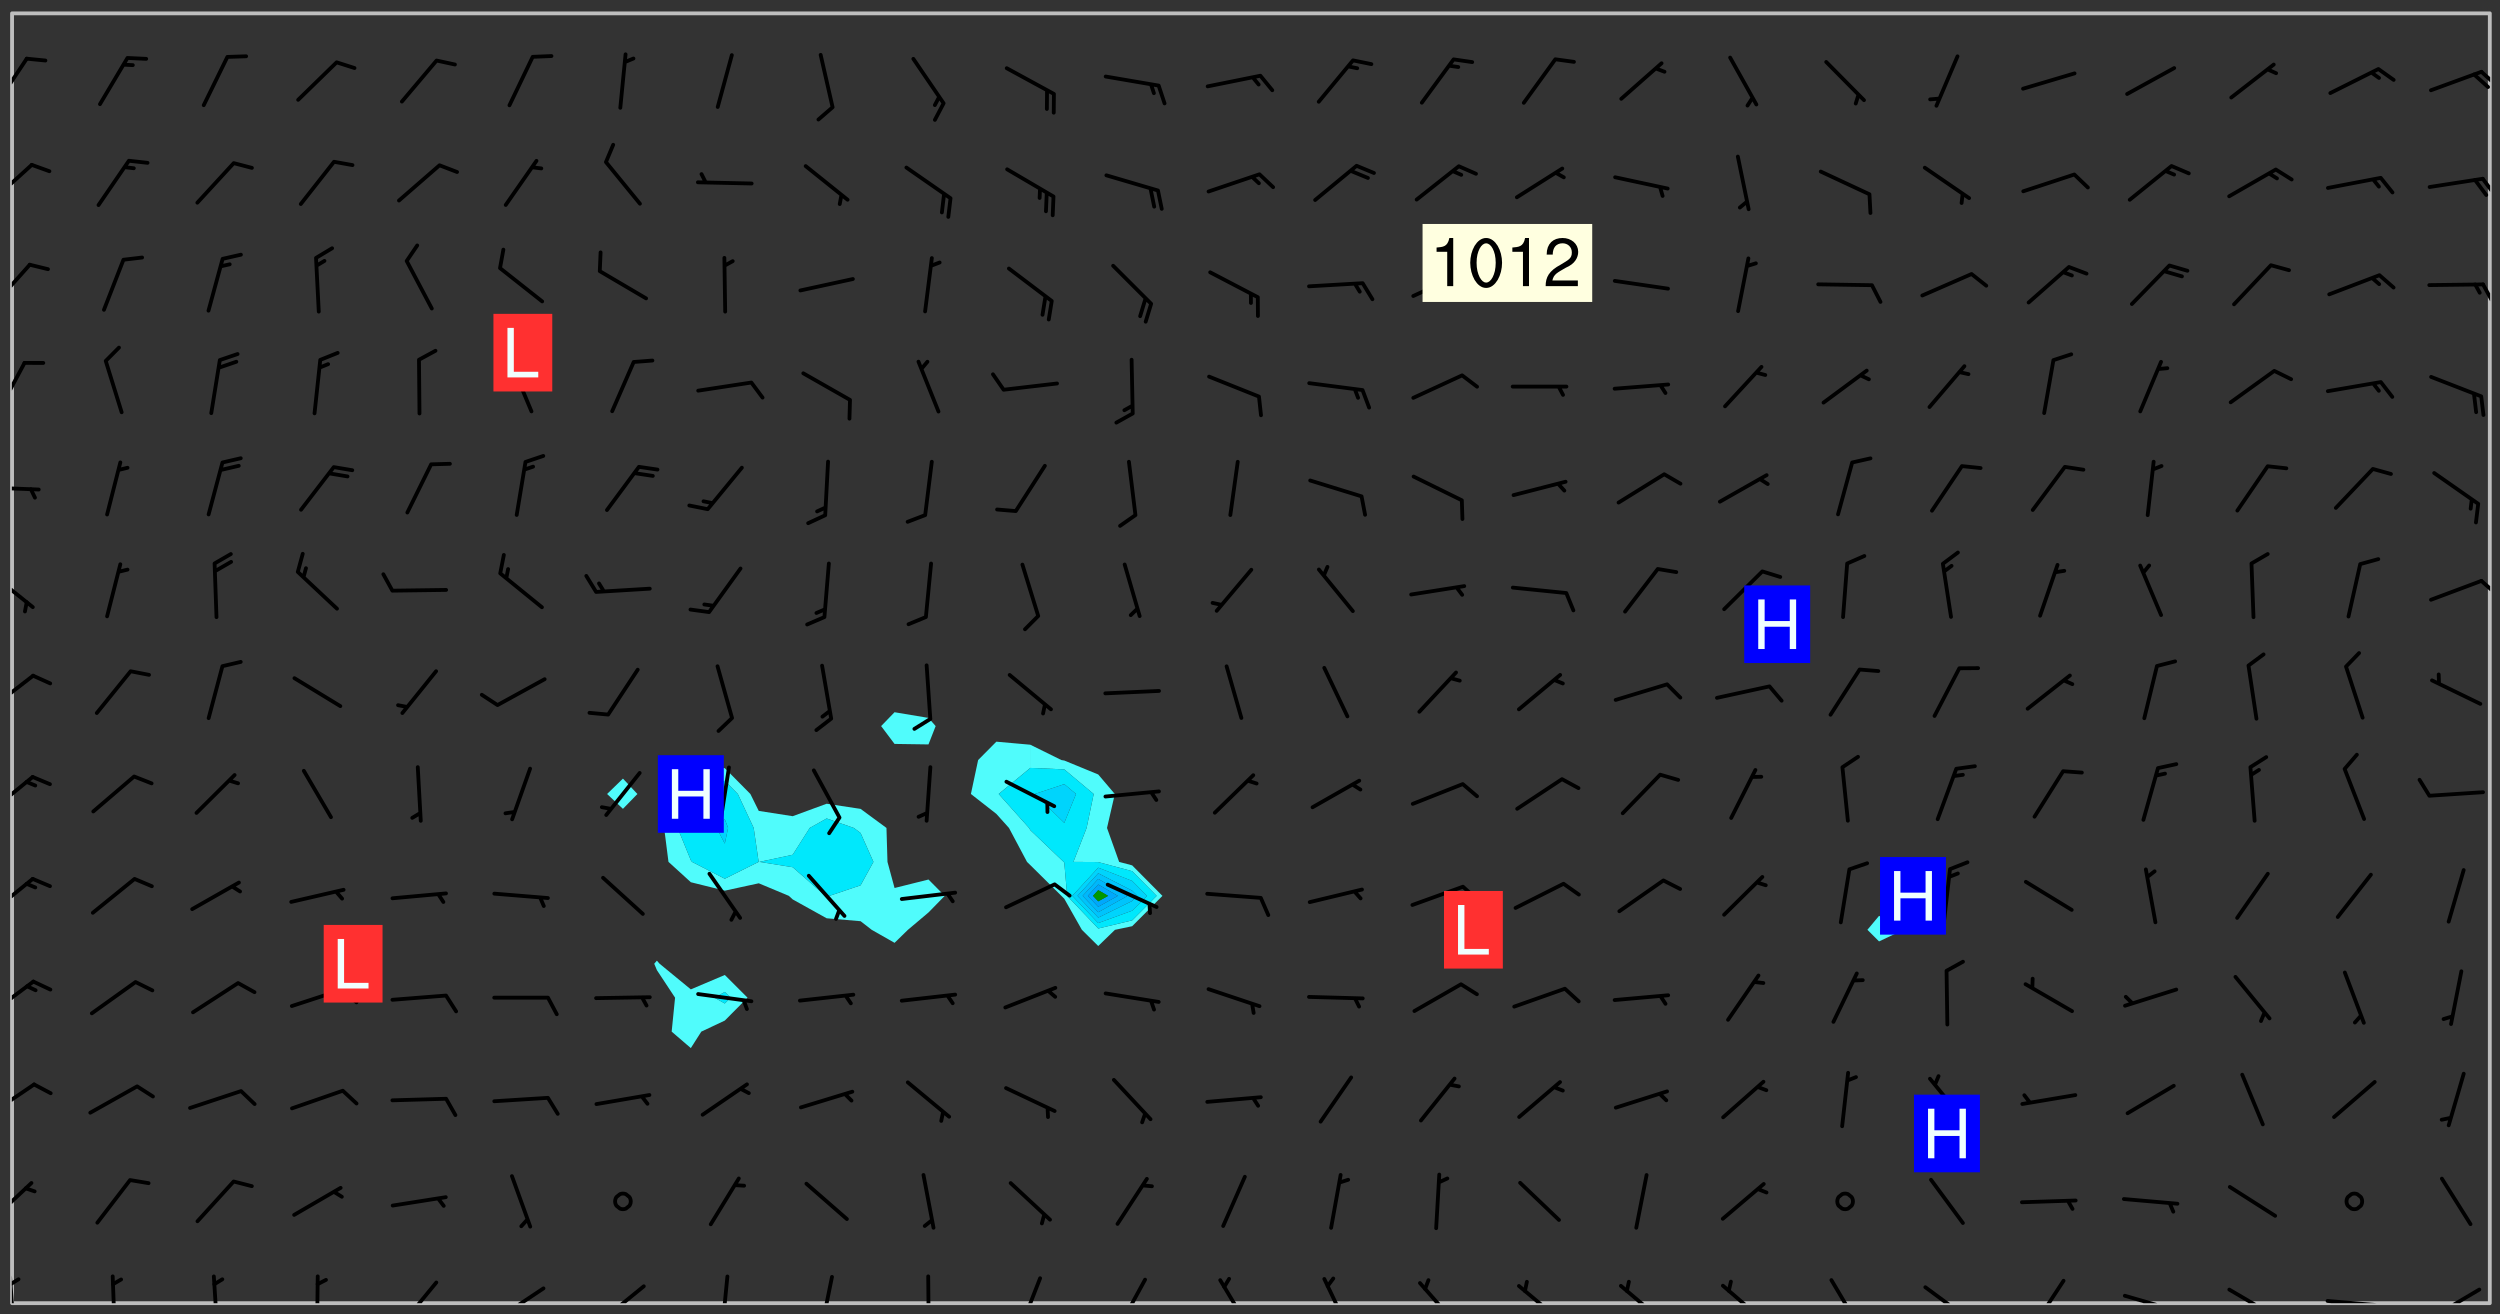 <svg xmlns="http://www.w3.org/2000/svg" role="img" xmlns:xlink="http://www.w3.org/1999/xlink" viewBox="142.45 309.95 326.84 171.84"><rect x="142.45" y="309.95" width="326.84" height="171.84" fill="#333333" stroke="none"/><defs><clipPath id="a"><path d="M144 311.672h1v168.656h-1zm0 0"/></clipPath><clipPath id="b"><path d="M144 311.672h324v168.656H144zm0 0"/></clipPath><clipPath id="c"><path d="M467 311.672h1v168.656h-1zm0 0"/></clipPath><clipPath id="d"><path d="M144 476h1v4.328h-1zm0 0"/></clipPath><clipPath id="e"><path d="M144 476h2v3h-2zm0 0"/></clipPath><clipPath id="f"><path d="M156 476h2v4.328h-2zm0 0"/></clipPath><clipPath id="g"><path d="M170 476h2v4.328h-2zm0 0"/></clipPath><clipPath id="h"><path d="M183 476h2v4.328h-2zm0 0"/></clipPath><clipPath id="i"><path d="M194 477h6v3.328h-6zm0 0"/></clipPath><clipPath id="j"><path d="M207 478h7v2.328h-7zm0 0"/></clipPath><clipPath id="k"><path d="M207 480h2v.328h-2zm0 0"/></clipPath><clipPath id="l"><path d="M220 477h7v3.328h-7zm0 0"/></clipPath><clipPath id="m"><path d="M236 476h2v4.328h-2zm0 0"/></clipPath><clipPath id="n"><path d="M249 476h3v4.328h-3zm0 0"/></clipPath><clipPath id="o"><path d="M263 476h2v4.328h-2zm0 0"/></clipPath><clipPath id="p"><path d="M275 476h4v4.328h-4zm0 0"/></clipPath><clipPath id="q"><path d="M288 476h5v4.328h-5zm0 0"/></clipPath><clipPath id="r"><path d="M301 477h5v3.328h-5zm0 0"/></clipPath><clipPath id="s"><path d="M315 476h4v4.328h-4zm0 0"/></clipPath><clipPath id="t"><path d="M327 477h6v3.328h-6zm0 0"/></clipPath><clipPath id="u"><path d="M340 477h7v3.328h-7zm0 0"/></clipPath><clipPath id="v"><path d="M354 477h6v3.328h-6zm0 0"/></clipPath><clipPath id="w"><path d="M367 477h7v3.328h-7zm0 0"/></clipPath><clipPath id="x"><path d="M381 477h5v3.328h-5zm0 0"/></clipPath><clipPath id="y"><path d="M393 477h8v3.328h-8zm0 0"/></clipPath><clipPath id="z"><path d="M408 477h5v3.328h-5zm0 0"/></clipPath><clipPath id="A"><path d="M419 479h9v1.328h-9zm0 0"/></clipPath><clipPath id="B"><path d="M425 480h2v.328h-2zm0 0"/></clipPath><clipPath id="C"><path d="M433 478h8v2.328h-8zm0 0"/></clipPath><clipPath id="D"><path d="M446 479h8v1.328h-8zm0 0"/></clipPath><clipPath id="E"><path d="M460 478h7v2.328h-7zm0 0"/></clipPath><clipPath id="F"><path d="M144 464h3v6h-3zm0 0"/></clipPath><clipPath id="G"><path d="M144 451h4v5h-4zm0 0"/></clipPath><clipPath id="H"><path d="M144 438h4v5h-4zm0 0"/></clipPath><clipPath id="I"><path d="M144 424h3v6h-3zm0 0"/></clipPath><clipPath id="J"><path d="M144 411h3v6h-3zm0 0"/></clipPath><clipPath id="K"><path d="M144 398h4v5h-4zm0 0"/></clipPath><clipPath id="L"><path d="M144 384h3v6h-3zm0 0"/></clipPath><clipPath id="M"><path d="M466 385h2v3h-2zm0 0"/></clipPath><clipPath id="N"><path d="M144 373h4v2h-4zm0 0"/></clipPath><clipPath id="O"><path d="M144 357h2v7h-2zm0 0"/></clipPath><clipPath id="P"><path d="M144 344h3v7h-3zm0 0"/></clipPath><clipPath id="Q"><path d="M466 346h2v4h-2zm0 0"/></clipPath><clipPath id="R"><path d="M144 331h3v6h-3zm0 0"/></clipPath><clipPath id="S"><path d="M466 333h2v3h-2zm0 0"/></clipPath><clipPath id="T"><path d="M144 317h3v7h-3zm0 0"/></clipPath><clipPath id="U"><path d="M466 319h2v3h-2zm0 0"/></clipPath><g id="V" clip-path="url(#clip1)"><path fill="#fff" fill-opacity="0" fill-rule="evenodd" d="M0 0h1000v1000H0zm0 0"/><path fill="#d3d3d3" fill-opacity="0" fill-rule="evenodd" d="M162.152 355.867l-.234.293.059.234.117.172.176.234.293.348.113.059.117-.172.059-.234.176-.176.465-.176h.699l.234.293.289.816.059.176.176.23.352.234.699.699.172.176.234.348.234.41.289.582.41.465.23.234.234.176.117.23.176.293.172 1.164v.234l.059.289.059.117.117.117.348.41.117.172.176.176.176.234.117.172.172.352.059.234.234.406.234-.059-.176.176-.059.93h-.582l-.234-.113-.348.113-.117.117-.059.293-.059.176-.117.172-.465.293-.059.234-.059.113v.645l.059.172v.41l.059.059v.406l.059.406.117.176.059.059.23.641-.059.293v.699l-.059.582v.234l-.059.23-.055.352v1.922l.055.117h.426l-.367.117-.023.352.891 1.168 1.742.539 1.34.359v.539l.09.809.535.715 1.52.27.891-.086.09 1.164.535.18 1.16-.18 2.055-.984 1.16-.363 1.879-.176 1.695-.18-.18.719-1.516.086-1.25.09-.805.27-1.074.809.27.719.535.898-.18.625-.266.809.266 1.078.625.898.805.18 1.25-.18-.266.723.098.504.055.293v.172l.059.293v.406l.176.117.352.117h.406l.293-.176.113-.117.059-.117.117-.23.059-.176.352-.465.23-.176.176-.059.176.059.059.176.117.988.055.469.059.172.117.234.176.059.816.059h.289l.117.234.059.406.059.352v1.105l.117.293.117.348.289.699.176.352.582.754.352.176.172.059.469.234.641.465.348.234.293.176.293.055.23.062.816.348.293.176.113.172.352.352.117.176.523.641v.289l.059.352v.348l.059.352.059.289.117.059.172.059h.176l.582.234.176.117.176.289.176.234.113.234.293.23.117.117v.41l.059.055.289.234.234.117.059.117.117.172.059.117.23.234.059.176.234.059.117.059-.117.113-.059.117v.117l-.117.293-.117.289v.582l.176.117.117.059.059.117.117.117.113.059.176.348.059.352.059.406v.176l-.059.176-.117.699v.172l.117.176.293.293h.406l.176.117.117.172.117.293v.234h-.527l-.23-.234h-.234l-.176.059-.059.699.059.348.117.176.176.41.117.23.289.469.176.055h.523l.234.059.758.641.059.293v.234l.059.059.23.348v.352l-.117.172v.293l.293.289.293.176.172.059.293.176.293.117.582.406.289.234.293.176.219.16.016.012.23.176.641.523.176.234.117.176.176.176.113.172v.641l.117.176.469.117.582.117.234.059.23.113.293.117.113.059.586.352.289.172.176.062.176.055.176.059.699.352.289.176.234.055.289.176.234.117.641.406.293.117.172.059.234.059.41.059.23.059.234.117.059.172-.41.176.469.059.059.293.113.234.176.055.234.059.176.059.406.117.641.234.117.172.059.234v.176l-.059.117-.059.406.234.234.117.059.348.117.641.23.176.117.289.117.176.176.234.465.582 1.105.176.176.348.176.176.117.352.117 1.047.523.234.059.465.113.293.059.465.176.758.582.234.234.348.465.176.176.289.234.816.699.293.176.289.289.293.176.293.289.695.641.176.176.293.234.289.234.469.289.641.582.348.234.234.293.348.348.352.465.934.992.348.406.117.176.234.059.113.117.645.176.23.113.234.059.293.176.23.117.934.699.406.406.234.176.406.176.234.117.816.348.348.234.234.117.293.289.23.117.758.352.352.172.23.059.293.117.234.059.871.176h.816l.469.23.172.059.875.699.465.117.293.059.176.059.23.059.469.059.348.059.352.059.406.059h.293l.172.059v.23l.176.176h.293l.348.059.352.059.699.117h.641l.465-.234.293-.176.172-.117.41-.172.289-.176.934-.465.469-.293.523-.293.465-.172.465-.176 1.051-.465.289-.117.41-.117.289-.117.527-.176 1.516-.699.582-.348.289-.059.293-.059.348-.117.875-.23.352-.117h.113l.234-.059.875-.234.234-.059h.812l.352-.059.816-.117.172-.059.352-.055.293-.059.23-.059.816-.176.176-.059h.348l.234-.059.465-.117.758-.172.234-.059h.348l.41-.117.289-.059 1.285-.059h.289l.41-.059.23-.059h.176l.875-.117h.406l.41-.117h.348l.352-.113.871-.059h1.75l1.047.289.41.117.289.117.352.117.289.117 1.051.172.289.059h.293l.293.059.172.059.41.059.172.059.117.059h.117l.117.059.352.059h.113l.41.066 1.922.395 1.926.395 1.52.449 1.695.719 2.145.805 1.605-.719 1.43-.805 1.16-1.078 1.25-.449 3.035-.719 1.875-.359 2.145-1.348 2.234-1.254 2.5-1.258 1.695-.449 1.785-.18 1.16-.27.625.539 1.34-.27.715-.988.984-1.344.445-.18.805-.359 1.875-.539 1.785-.449 1.25-.27 1.16-.09 1.699-.09 1.961-.27 1.25-.09h.539l.625-.09h.891l2.145-.18 2.41-.18 2.59-.09 1.695.18 1.609.09 1.43.359 1.16.719 1.875.988 1.16 1.527.266.715.629.09.355.898.535.539.535 1.527 1.074.359h.535l-.805.535.09 1.707.715 2.695.891.805.895.988.715 1.258 1.785.539 1.52-.18.355 1.344 1.609-.805.98-.539.27.27.316-.215.219-.145.801.449.449-.359h.355l.535-.27.539-.719.535-.27.625-.988 1.16.449.84.371 1.395.617 1.695-.18h1.605l1.785.09.18-1.707.535-1.344.805.27.492.848.402.406-.09.539v.359l.715.449.711-.27h1.43l.359.988.445 1.258.715 1.344 1.25.629 1.695.629.715-.18.18-.539.98-.09.449.359.086 1.258-.266.629-.535.18v.539l.715.984.266.539.984.988.801 1.078-.266.359-.09.898-.625 2.332-.355 2.066-.09 1.793-.18.719-.09.539v1.438l-.98 1.883-.359 1.707-.535.898-.805 1.168-.266.539 2.055 1.254.086.359-.355.539-.09-.18v.809l.09 1.438-.445.715-1.074.094-.266.715.535.898.805.719 1.16.809 1.34.27.445.359-.355.449-1.789-.09-1.25-.449-.715-.719-.625-.09-.176 3.59-.188 1.309h89.359V311.703h-55.27v49.082l.762.125 3.289.543 2.023 2.836v2.754l2.352.332 2.348.332h4.051l-1.379 4.16-2.023.707-2.023.703-.543.344-2.594 1.617-.188.117-2.023-2.078-.73-2.742-2.672-2.078-1.375-3.5-.066-.082-1.957-2.672 2.75-1.418v-49.082H294.422v91.414l.117.031.133.012.074.074.105.047.09.059.086.059.09.059.297.297.059.09.031.117.027.117.016.137-.031.117-.059.09-.059.086-.043.105-.047.102-.027.121v.145l.176.27.148.148.074.086.074.074.043.105.062.09.059.086.043.105.059.09.047.102.043.105.059.086.117.18.074.074.062.086.059.09.043.105.059.09.059.086.062.09.059.09.043.102.117.18.074.074.059.086.074.074.09.059.105.047h.148l.133-.016.133.016.102-.047.074-.074.047-.102-.016-.133v-.148l-.047-.105-.027-.117-.047-.102-.027-.121-.043-.102-.062-.09-.043-.102-.043-.105-.031-.117-.016-.133-.012-.137.086-.059.059-.086.121-.031.043.105.016.133v.117l.059.102.059.09.09.059.148.148.059.09.043.105-.012.102.086.059.105.047.086.059.09.059.074.074-.117.027-.105.047-.086.059-.074.074-.059.09-.062.086-.027.121-.047.102-.043.105-.031.117-.012.133-.016.133v.148l.027.117.047.105.043.102.059.09.074.074.09.059.074.074.09.059.059.09.043.105.047.102.117.031.133.016h.148l.117-.031.105.043.043.105.047.102.027.121L299.5 410l.027.117.031.121.027.117.105.043.102.047.133-.016.148.148.062.086.074.074.07.074.09.062.105.043.102.043.117.031.137.016.117-.031.074-.074.027-.117-.012-.133-.031-.121-.027-.117.043-.105h.117l.09.062.117.027h.148l.133.016h.148l.133.016.133-.016h.148l.133-.016.133-.012.137.012.117-.027.133-.016.191-.059-.059.176-.016.133-.027.121-.016.133-.059.086-.133.016-.105.047-.105.043-.117.031-.117.027-.266.031h-.148l-.133.016-.074.074.059.086.148.148.117.18.074.07.09.062.09.059.086.059.09.059.102.043.105.062.105.043.086.059.105.047.102.043.18.117.059.09-.043.102-.047.105.016.133.223.223.059.09.043.102.031.121.043.102.016.133.031.117.012.137.031.117.148.148.102.043.105.043.117.031.133.016.137.016h.117l.117-.031.09-.059.043-.105.047-.102.043-.105.031-.117.012-.133v-.148l-.012-.133-.016-.133-.031-.117-.043-.105-.047-.105-.043-.102-.043-.105-.016-.133.016-.133.027-.117.031-.117.027-.121.047-.102.09-.059.086-.062.074-.074.09-.059.223-.223.059-.086.074-.074.117-.18.059-.086v-.148l-.074-.074-.102-.047-.105-.043-.102-.043-.059-.09-.047-.105-.027-.117.09-.059.117-.031.102-.043.18-.117.148-.148.012-.133-.012-.105-.09-.059-.133.016h-.148l-.133.016-.133-.016-.121-.031-.086-.059-.074-.074-.059-.09-.062-.086-.117-.18-.059-.086.031-.121.086-.059.121-.031.059-.086v-.121l-.031-.117-.059-.09-.059-.086-.047-.105-.027-.117-.016-.133.059-.09.074-.074.09-.059.117-.18.074-.074.059-.086.148-.148.121-.031.133-.016.133.016.074.074.043.105.016.133-.031.117-.117.031-.133.012-.148.148-.043.105-.047.102-.027.121-.031.117v.148l.031.117.043.105.059.09.074.07.074.074.117.031.121.027.117-.027.133-.016h.117l.09.059.074.074.047.105.059.086.102.047.133.016.105.043.086.059-.012.105-.074.074-.18.117-.059.09-.09.059-.07.074-.074.074-.062.09-.027.117-.016.133.016.133-.016.133v.148l.016.133.027.117.031.121.074.074.09.059.086.059.09.059.117.031v.086l-.102.047-.09.059-.266.031-.117.027h-.148l-.105.043-.102.047-.059.09-.062.234-.012.133-.031.121-.016.133v.293l-.012.133.012.137.016.133.133.016.133.012.121.031.086.059.074.074.047.105.043.102.016.133v.445l-.016.133v.445l.031.266.027.117.016.133.031.117.086.211.031.266v.148l-.031.117-.027.117-.031.121-.027.117-.031.117-.031.121-.012.133-.016.133.09.059.117-.031.102.016.047.105-.031.266v.441l-.043.105-.047.105-.043.102-.043.105-.059.086-.031.121-.043.117-.031.117-.016.133.016.133.059.09.105.047.086.059.059.086-.012.137-.031.117-.043.102v.445l-.016.133v.148l-.031.117-.043.105-.027.117-.047.105-.043.102-.031.121-.027.117-.031.133-.031.117-.027.117-.043.105-.031.117-.031.121-.012.133-.016.133v.297l.027.117v.148l.047.398.027.117.059.09.121.031h.148l.133-.016.059.09v.117l-.059.09-.09.059-.102.043-.105.047-.09.059-.086.059-.137.016-.117-.031-.133-.016-.102.047-.062.086-.012.137-.016.133-.031.117-.027.117-.016.133-.031.121v.297l.016.133.031.117v.148l.012.133v.148l-.027.117-.047.102-.027.121-.031.117-.059.09-.074.074-.102.043-.105.047-.117.027-.121.031-.102-.047.059-.086.105-.047.027-.117.031-.117.027-.121.031-.117v-.148l.016-.133-.031-.117-.043-.105-.105.016-.074.074-.102.043-.09.062-.074.074-.043.102-.016.133-.031.117L304.25 426l-.031.117-.027.117-.031.121-.027.117-.031.117-.043.105-.09.059h-.09l-.117-.031-.031-.086.016-.137-.031-.117v-.148l-.012-.133v-.148l-.062-.234-.027-.121-.043-.102-.047-.105-.059-.086-.059-.09-.043-.105-.062-.086-.148-.148-.07-.074-.105-.047-.105-.043-.102-.043-.297-.297-.09-.074-.086-.059-.105-.043-.09-.062-.086-.059-.105-.043-.09-.059-.086-.062-.074-.07-.105-.047-.086-.059-.105-.043-.09-.062-.102-.043-.105-.043-.086-.059-.105-.047-.105-.043-.102-.047-.09-.059-.102-.043-.105-.043-.09-.062-.117-.027-.133-.016-.133.016H299.75l-.133.016-.117-.031-.09-.059-.074-.074-.09-.059-.102-.047h-.148l-.121-.027-.102-.043-.074-.074-.117-.18-.09-.059-.102-.043-.09-.062-.105-.043-.09-.059-.086-.059-.105-.047-.059-.086-.059-.09-.043-.105-.047-.102-.074-.074-.086-.059-.074-.074-.09-.059-.223-.223-.043-.105-.031-.266.105-.043h.145l.105.043.074.074.09.059.086.059.105.047.09.059.148.148.07.074.148.148.062.086.074.074.086.059.074.074.09.062.09.059.086.059.27.176.102.047.105.043.102.043.047-.074.059-.086.074-.074.07-.074.105.043.074.074.059.09.043.102.047.105.043.105.121.027.117-.027.074-.09.043-.105.059-.09.074-.074.105-.043.117-.027.133.012.09.059.148.148.059.09.043.105.047.102.043.105.043.102.105.047.105.043.133.016.086-.059.059-.09.074-.074.105-.043.117.027.105.047.102.043.105.043.102.047.18.117v.117l-.016.133.016.133.016.137.059.086.102.047.121.027.117.031h.148l.117-.031.059-.09.18-.117.059-.09.074-.074.059-.086.117-.18.18-.117.117.031.09.059.043.074-.016.133v.117l.09.059h.148l.133-.016.133-.012.266-.031.105-.043.117-.031.121-.027.074-.074.07-.074.062-.09-.016-.105-.047-.102-.102-.043-.105-.016-.117.027-.266.031h-.148l-.074-.074-.09-.059-.117-.031-.117-.027-.133-.016h-.148l-.133.016h-.297l-.105-.047-.148-.148-.043-.102-.059-.09.223-.223.086-.059.105-.043.117-.031.133-.016.133.016.137.016.102.043.133-.012.09-.062.102-.043.062-.09-.047-.102-.09-.059-.117-.031-.102-.043-.059-.09-.062-.09v-.117l.016-.133.105-.047.074-.07v-.121l-.09-.059-.031-.117.09-.059.074-.074.043-.105.059-.09.047-.102.016-.133v-.148l-.047-.105-.043-.102-.09-.059-.133-.016-.102-.043-.137-.016-.117-.031h-.445l-.133-.016-.133-.012-.133-.016-.117-.031h-.148l-.133-.016-.133-.012-.266-.031-.121-.043-.086-.059-.074-.074v-.148l.012-.133.105-.047.102-.043.133-.016h.152l.133-.016h.293l.121.031.102.043.09.059.234.062.121-.047.09-.059.102-.043.133-.016.105.043.102.047.133.012.121-.027h.145l.121-.031.117-.027.105-.047.074-.074.086-.059.148-.148.059-.086.047-.105.027-.117.016-.105-.102-.043-.09-.059-.117-.031-.105-.043-.09-.062-.074-.086-.074-.074-.102-.043-.105-.047-.102-.043-.059-.09-.047-.102-.086-.211-.062-.086-.059-.09-.074-.074-.086-.059h-.27l-.117.031-.09.059-.102.043-.133.016-.105-.016-.027-.117-.062-.09-.117-.031-.102-.043-.148-.148-.031-.117-.016-.105.074-.074.18-.117.117-.027.117-.031.137.016.102.043.105.043.102.047.105.043.117.031.133.016.117.027.133.016.105-.016.09-.059-.074-.074-.105-.043-.074-.074-.074-.09-.148-.148-.086-.059-.09-.059-.074-.074-.09-.059-.102-.047-.121-.027-.102-.047-.105-.043-.117-.031-.102-.043-.121-.031h-.148l-.117.031-.105.043-.086.062-.18.117-.086.059-.09.059-.105.047-.086.059-.105.043-.102.043-.105.047-.074.074-.059.09-.059.086-.047.105-.059.086-.074.074-.133-.012-.117-.031h-.117l-.074.074-.09.059-.074.074-.09.059-.086.059-.105.047-.102.043-.137.016-.102-.043-.148-.148-.105-.047h-.086l-.105.047-.102.043-.121.031-.117-.031-.074-.074v-.117l.031-.121.074-.07.059-.09.074-.074.117-.031.105-.043h.293l.133-.016.137-.016.102-.043.09-.059.102-.047.09-.059.133-.012.09.059.133.012.09-.059.086-.059.105-.043.09-.059.086-.062.09-.059.148-.148.059-.086.059-.09.105-.043.133-.016.117.027.121.031.059-.059.059-.09.031-.266.027-.117.105.012.133.016.102-.043.09-.059.059-.09.074-.074.059-.09.047-.102.012-.133-.012-.133-.047-.105-.148-.148-.059-.09-.059-.086-.043-.105v-.445l.016-.133v-.148l.012-.133-.059-.059-.09.059-.102-.043-.18-.117-.086-.059-.062-.09-.059-.09-.074-.074-.086-.059-.121.031-.102.012-.105.047-.086.059-.105.043-.148.148-.09.059-.086.059-.09.062-.105.043-.133.016v-.121l.105-.043.117-.031.074-.07.043-.105v-.148l-.027-.117-.148-.148-.133-.016h-.148l-.117.031-.105.043-.102.043-.09.062-.117.027-.074-.074.012-.133-.043-.102-.043-.105-.09-.059-.117.027-.121.031-.117.031-.102.043-.121.031-.102.043-.105.043-.09.059-.102.016v-.117l.016-.133-.059-.09-.074.043-.148.148-.059.09-.074.074-.047.105-.043.102-.074.074-.059.09-.074.074-.059.086-.074.074-.09.062-.074.07-.074.074-.102.016-.133.016-.105-.043v-.121l.148-.148.043-.102.059-.09.047-.102.043-.105.059-.09.031-.117.043-.102.031-.121.027-.117.047-.105.043-.102.043-.105.074-.07.09-.062.09-.059.102-.043h.297l.266-.031.105-.043-.074-.074-.117-.031-.105-.043-.09-.059-.102-.047-.09-.059-.102-.043-.105-.043-.09-.062-.086-.059-.105-.043-.102-.043-.121-.031-.117-.031-.102-.043L297.5 410.25l-.102-.043-.09-.059-.043-.105-.016-.133.102-.043.133-.016.137.016.133-.016.102-.043.059-.09.016-.105-.09-.059-.074-.074-.102-.043-.09-.059-.148-.148-.043-.105-.016-.133v-.293l-.059-.09-.09-.059-.074-.074-.043-.105-.031-.117-.059-.09-.074-.074-.117-.027-.074-.074-.09-.059-.09-.062-.086-.059-.074-.074-.059-.086-.047-.105-.086-.059-.148-.148-.195-.059-.133.016-.102.043-.074.074-.047.102-.043.105-.059.09-.059.086-.297.297-.09.059h-.086l-.062-.086-.043-.105.031-.117.059-.09.027-.117-.012-.133-.09-.062-.105.047-.117.027-.117.031-.27.176-.102.047-.117.027-.105.047-.09.059-.102.043-.059-.086-.047-.105.016-.133.047-.105.07-.074.074-.07.059-.09v-.148l-.043-.105h-.238l-.102.047-.031.117-.027.117-.031.121-.074.043-.133.016-.074-.047-.043-.102-.043-.105-.047-.102-.043-.105-.121.031-.102.043-.133.016-.117.031-.105.043-.09.059-.102.047-.121.027-.133.016-.102-.043-.059-.09-.047-.105-.043-.102-.043-.105v-.117l.059-.09.086-.059.18-.117.102-.047.105-.043.105-.059.102-.043.09-.062.102-.043.105-.059.102-.047.09-.059.105-.043.102-.043.09-.062.102-.043.137-.016.117.031.102.043.121.031.102.043.105.047.102.043.105.043.102.047.105.043.102.043.105.047.086.059.105.043.117.031.105.043.102.047.09.059.105.043.102.043.105.047.117.027.102.047.121.027h.148l.086-.059.016-.102.059-.09-.027-.117-.074-.074-.117-.18-.074-.074-.09-.074-.18-.117-.086-.059-.105-.043-.102-.047-.27-.176-.059-.09-.074-.074-.059-.09-.043-.102-.031-.117-.016-.137v-.562l-.012-.133-.016-.133-.031-.117-.016-.133-.012-.133-.031-.121-.223-.223-.059-.086-.016-.105.031-.117.133-.016v-91.414H172.992v1.453l-.059.234-.352 1.051-.172.523-.117.348-.176.41-.117.172-.234.293-.23.059h-.352l-.117.059-.23.406v.293l.117.176.23.23.117.234.641.758.293.465.176.234.23.352.234.348.641.816.176.465.172.41.117.695.176.469.117 1.398.059.465v.875l.117 1.047v4.781l-.059.465-.352 1.281-.176.523-.113.41-.352.93L172.934 336l-.234.582-.117.176-.172.348-.176.406-.352.816-.059.293-.113.293-.117.289-.059.176-.117.875-.059.406-.059.117-.059.176-.059.172-.23.527-.117.172v.234l-.117.234-.059.172-.176.586v.289l-.059.176v.293l-.059.113-.059.527v.172l-.055.234v2.621l-.176.816-.117.176-.176.234-.117.172-.113.234-.586.934-.23.289-.293.465-.176.234-.289.352-.352.699-.113.23-.176.41-.176.23-.406.527-.816.699-.293.172-.289.234-.176.117-.176.176-.523.406-.527.176-.172.176-.234.055-.641.176h-.758m12.211 31.023l-1.074.449.359.895 1.25-.715.445-.539-.98-.09"/><path fill="#d3d3d3" fill-opacity="0" fill-rule="evenodd" d="M201.508 416.598h-.895l.449.629.98.359.805-.09.445-.988-.176.09-.715-.355-.895.355m154.621 59.07l-.059-.523v-.293l.113-.293.059-.23.469-.469h.113l.117-.113.117-.059h.176l.234-.059h.348l.234.059.117.059.23.172.059.176.117.582v.293l-.117.176-.172.289-.176.176-.527.523-.23.234-.117.059h-.176l-.117-.059-.406-.293-.176-.117-.117-.059-.059-.113-.055-.117m6.641-10.957l-.059-.172v-1.109l.059-.172.176-.059.172-.059h.176l.234-.059.117.059.059.699-.059.172-.117.176-.117.059-.234.523-.113.059h-.234l-.059-.117m9.613-14.391l-.117-.176v-.699l.293-.875.117-.172.176-.352.113-.23.117-.293.352-.758.117-.23.172-.234h.176l.117-.059h.641l.117.059.234.234.172.113.352.293.117.117.113.176v.113l.117.059.117.117v.699l-.059.176v.23l-.059.176-.348 1.051-.117.23-.117.234-.117.059-.23.234-.641.289h-.875l-.41-.117-.641-.465"/><path fill="none" stroke="#bebebe" stroke-linecap="round" stroke-linejoin="round" stroke-miterlimit="10" stroke-width=".5" d="M467.957 311.695H144.027v168.625h323.93v-168.625"/><g clip-path="url(#a)"><path fill="#fff" fill-opacity="0" fill-rule="evenodd" d="M144 475.891v4.438h.004H144V311.672h.004H144v164.219"/></g><g clip-path="url(#b)"><path fill="#fff" fill-opacity="0" fill-rule="evenodd" d="M144.004 480.328V311.672h79.887v100.07l-2.074 2.012 2.074 1.941 1.891-1.941-1.891-2.012V311.672h4.438v123.867l-.348.406.348.832 2.379 3.605-.445 4.438 2.504 2.152 1.371-2.152 3.07-1.445 2.973-2.992-2.973-2.969-4.441 1.883-4.082-3.352-.355-.406V311.672h4.438v98.371l-2.758 3.711-.73 4.438.566 4.438 2.922 2.66 4.441 1.102 4.438-.965 3.934 1.645.504.465L250.52 430l4.438.383 1.449 1.125 2.992 1.703 1.746-1.703 2.691-2.27 2.121-2.168-2.121-2.137-4.438 1.109-.926-3.414-.133-4.438-3.383-2.492-4.438-.672-4.438 1.629-4.438-.691-1.094-2.211-3.344-3.379-4.441-.332v-98.371h26.633v91.391l-1.754 1.812 1.754 2.332 4.438.066.938-2.398-.938-1.07-4.438-.742v-91.391h13.312v95.242l-2.383 2.402-.945 4.438 3.328 2.602 1.648 1.836 2.359 4.438.434.422 4.062 4.02.375.375 2.301 4.062 2.137 2.117 2.188-2.117 2.25-.473 3.957-3.965-3.957-3.988-1.703-.453-1.586-4.438 1.023-4.438-2.172-2.555-4.438-1.824-.375-.059-4.062-2.004-4.441-.398v-95.242h115.398V429.684l-1.523 1.824 1.523 1.52 3.215-1.52-3.215-1.824V311.672h79.887v168.656H144.004"/></g><path fill="#50fcfc" fill-rule="evenodd" d="M223.891 415.695l-2.074-1.941 2.074-2.012 1.891 2.012-1.891 1.941m4.438 21.082l-.348-.832.348-.406.355.406 4.082 3.352 4.441-1.883v2.215l-1.344.754 1.344.762.754-.762-.754-.754v-2.215l2.973 2.969-2.973 2.992-3.07 1.445-1.371 2.152-2.504-2.152.445-4.438-2.379-3.605m1.516-14.148l-.566-4.438.73-4.438 2.758-3.711 4.441.332v1.656l-4.441 1.578-.105.145-1.621 4.438 1.727 4.227.152.211 4.289 2.203 4.426-2.203-.648-4.438-2.074-4.438-1.703-1.723V410.375l3.344 3.379 1.094 2.211 4.438.691 4.438-1.629v1.926l-2.211 1.238-2.227 3.504-4.355.934 4.355.699 4.27 3.742.168.102.367-.102 4.07-1.375 1.68-3.066-1.68-3.773-.883-.664-3.555-1.238v-1.926l4.438.672 3.383 2.492.133 4.438.926 3.414 4.438-1.109 2.121 2.137-2.121 2.168-2.691 2.27-1.746 1.703-2.992-1.703-1.449-1.125-4.438-.383-4.438-2.465-.504-.465-3.934-1.645-4.438.965-4.441-1.102-2.922-2.66"/><path fill="#00e8fc" fill-rule="evenodd" d="M232.766 422.418l-1.727-4.227 1.621-4.438.105-.145 4.441-1.578v5.023l-1.062 1.137 1.062 2.051.434-2.051-.434-1.137v-5.023l1.703 1.723 2.074 4.438.648 4.438-4.426 2.203-4.289-2.203-.152-.211m4.441 18.727l-1.344-.762 1.344-.754.754.754-.754.762"/><path fill="#00d4fc" fill-rule="evenodd" d="M237.207 420.242l-1.062-2.051 1.062-1.137.434 1.137-.434 2.051"/><path fill="#00e8fc" fill-rule="evenodd" d="M246.082 423.328l-4.355-.699 4.355-.934 2.227-3.504 2.211-1.238 3.555 1.238.883.664 1.68 3.773-1.68 3.066-4.07 1.375-.367.102-.168-.102-4.27-3.742"/><path fill="#50fcfc" fill-rule="evenodd" d="M259.398 407.207l-1.754-2.332 1.754-1.812 4.438.742.938 1.07-.938 2.398-4.438-.066m13.312 9.148l-3.328-2.602.945-4.438 2.383-2.402 4.441.398v3.031l-4.137 3.41 3.965 4.438.172.289L281.5 422.629l.09.09.379 4.352 4.059 4.27 4.438-1.066 3.199-3.203-3.199-3.227-4.438-1.191-3.246-.023 1.727-4.438.926-4.438-3.844-3.219-4.438-.191v-3.031l4.062 2.004.375.059 4.438 1.824 2.172 2.555-1.023 4.438 1.586 4.438 1.703.453 3.957 3.988-3.957 3.965-2.25.473-2.188 2.117-2.137-2.117-2.301-4.062-.375-.375-4.062-4.02-.434-.422-2.359-4.438-1.648-1.836"/><path fill="#00e8fc" fill-rule="evenodd" d="M276.98 418.191l-3.965-4.438 4.137-3.41 4.438.191v1.93l-3.859 1.289 3.859 3.777 1.535-3.777-1.535-1.289v-1.93l3.844 3.219-.926 4.438-1.727 4.438 3.246.023v.734l-3.383 3.684 3.383 3.559 4.438-1.621 1.938-1.938-1.938-1.953-4.438-1.73v-.734l4.438 1.191 3.199 3.227-3.199 3.203-4.438 1.066-4.059-4.27-.379-4.352-.09-.09-4.348-4.148-.172-.289"/><path fill="#00d4fc" fill-rule="evenodd" d="M281.59 417.531l-3.859-3.777 3.859-1.289 1.535 1.289-1.535 3.777m4.438 13.098l-3.383-3.559 3.383-3.684v.734l-2.707 2.949 2.707 2.848 4.438-2.176.672-.672-.672-.676-4.438-2.273v-.734l4.438 1.73 1.938 1.953-1.938 1.938-4.438 1.621"/><path fill="#00c4fc" fill-rule="evenodd" d="M286.027 429.918l-2.707-2.848 2.707-2.949v.734l-2.035 2.215 2.035 2.141 3.84-2.141-3.84-2.215v-.734l4.438 2.273.672.676-.672.672-4.438 2.176"/><path fill="#00b8fc" fill-rule="evenodd" d="M286.027 429.211l-2.035-2.141 2.035-2.215v.734l-1.359 1.48 1.359 1.43 2.566-1.43-2.566-1.48v-.734l3.84 2.215-3.84 2.141"/><path fill="#00a8fc" fill-rule="evenodd" d="M286.027 428.5l-1.359-1.43 1.359-1.48v.734l-.684.746.684.719 1.293-.719-1.293-.746v-.734l2.566 1.48-2.566 1.43"/><path fill="#009800" fill-rule="evenodd" d="M286.027 427.789l-.684-.719.684-.746v.734l-.012.012.012.008.02-.008-.02-.012v-.734l1.293.746-1.293.719"/><path fill="#00ac00" fill-rule="evenodd" d="M286.027 427.078l-.012-.008.012-.012.02.012-.02.008"/><path fill="#50fcfc" fill-rule="evenodd" d="M388.109 433.027l-1.523-1.52 1.523-1.824 3.215 1.824-3.215 1.52"/><g clip-path="url(#c)"><path fill="#fff" fill-opacity="0" fill-rule="evenodd" d="M467.996 480.328H468V311.672h-.004H468v168.656h-.004"/></g><g clip-path="url(#d)"><path fill="none" stroke="#000" stroke-linecap="round" stroke-linejoin="round" stroke-miterlimit="10" stroke-width=".5" d="M143.762 476.824l.477 7.012"/></g><g clip-path="url(#e)"><path fill="none" stroke="#000" stroke-linecap="round" stroke-linejoin="round" stroke-miterlimit="10" stroke-width=".5" d="M143.832 477.844l1.039-.648"/></g><g clip-path="url(#f)"><path fill="none" stroke="#000" stroke-linecap="round" stroke-linejoin="round" stroke-miterlimit="10" stroke-width=".5" d="M157.184 476.816l.262 7.023"/></g><path fill="none" stroke="#000" stroke-linecap="round" stroke-linejoin="round" stroke-miterlimit="10" stroke-width=".5" d="M157.223 477.84l1.059-.617"/><g clip-path="url(#g)"><path fill="none" stroke="#000" stroke-linecap="round" stroke-linejoin="round" stroke-miterlimit="10" stroke-width=".5" d="M170.406 476.824l.449 7.012"/></g><path fill="none" stroke="#000" stroke-linecap="round" stroke-linejoin="round" stroke-miterlimit="10" stroke-width=".5" d="M170.473 477.844l1.043-.645"/><g clip-path="url(#h)"><path fill="none" stroke="#000" stroke-linecap="round" stroke-linejoin="round" stroke-miterlimit="10" stroke-width=".5" d="M183.988 476.816l-.086 7.027"/></g><path fill="none" stroke="#000" stroke-linecap="round" stroke-linejoin="round" stroke-miterlimit="10" stroke-width=".5" d="M183.977 477.836l1.09-.559"/><g clip-path="url(#i)"><path fill="none" stroke="#000" stroke-linecap="round" stroke-linejoin="round" stroke-miterlimit="10" stroke-width=".5" d="M195.027 483.043l4.465-5.426"/></g><g clip-path="url(#j)"><path fill="none" stroke="#000" stroke-linecap="round" stroke-linejoin="round" stroke-miterlimit="10" stroke-width=".5" d="M207.648 482.273l5.855-3.887"/></g><g clip-path="url(#k)"><path fill="none" stroke="#000" stroke-linecap="round" stroke-linejoin="round" stroke-miterlimit="10" stroke-width=".5" d="M208.5 481.707l-1.078-.582"/></g><g clip-path="url(#l)"><path fill="none" stroke="#000" stroke-linecap="round" stroke-linejoin="round" stroke-miterlimit="10" stroke-width=".5" d="M221.164 482.547l5.453-4.434"/></g><g clip-path="url(#m)"><path fill="none" stroke="#000" stroke-linecap="round" stroke-linejoin="round" stroke-miterlimit="10" stroke-width=".5" d="M237.547 476.832l-.684 6.992"/></g><g clip-path="url(#n)"><path fill="none" stroke="#000" stroke-linecap="round" stroke-linejoin="round" stroke-miterlimit="10" stroke-width=".5" d="M249.82 483.773l1.402-6.887"/></g><g clip-path="url(#o)"><path fill="none" stroke="#000" stroke-linecap="round" stroke-linejoin="round" stroke-miterlimit="10" stroke-width=".5" d="M263.867 483.844l-.066-7.027"/></g><g clip-path="url(#p)"><path fill="none" stroke="#000" stroke-linecap="round" stroke-linejoin="round" stroke-miterlimit="10" stroke-width=".5" d="M275.871 483.602l2.559-6.543"/></g><g clip-path="url(#q)"><path fill="none" stroke="#000" stroke-linecap="round" stroke-linejoin="round" stroke-miterlimit="10" stroke-width=".5" d="M292.152 477.246l-3.371 6.164"/></g><g clip-path="url(#r)"><path fill="none" stroke="#000" stroke-linecap="round" stroke-linejoin="round" stroke-miterlimit="10" stroke-width=".5" d="M301.977 477.312l3.609 6.031"/></g><path fill="none" stroke="#000" stroke-linecap="round" stroke-linejoin="round" stroke-miterlimit="10" stroke-width=".5" d="M302.504 478.191l.633-1.051"/><g clip-path="url(#s)"><path fill="none" stroke="#000" stroke-linecap="round" stroke-linejoin="round" stroke-miterlimit="10" stroke-width=".5" d="M315.586 477.156l3.02 6.348"/></g><path fill="none" stroke="#000" stroke-linecap="round" stroke-linejoin="round" stroke-miterlimit="10" stroke-width=".5" d="M316.027 478.078l.73-.984"/><g clip-path="url(#t)"><path fill="none" stroke="#000" stroke-linecap="round" stroke-linejoin="round" stroke-miterlimit="10" stroke-width=".5" d="M328.09 477.691l4.641 5.277"/></g><path fill="none" stroke="#000" stroke-linecap="round" stroke-linejoin="round" stroke-miterlimit="10" stroke-width=".5" d="M328.766 478.457l.434-1.148"/><g clip-path="url(#u)"><path fill="none" stroke="#000" stroke-linecap="round" stroke-linejoin="round" stroke-miterlimit="10" stroke-width=".5" d="M341.031 478.074l5.391 4.512"/></g><path fill="none" stroke="#000" stroke-linecap="round" stroke-linejoin="round" stroke-miterlimit="10" stroke-width=".5" d="M341.816 478.73l.254-1.203"/><g clip-path="url(#v)"><path fill="none" stroke="#000" stroke-linecap="round" stroke-linejoin="round" stroke-miterlimit="10" stroke-width=".5" d="M354.359 478.059l5.363 4.543"/></g><path fill="none" stroke="#000" stroke-linecap="round" stroke-linejoin="round" stroke-miterlimit="10" stroke-width=".5" d="M355.141 478.719l.262-1.199"/><g clip-path="url(#w)"><path fill="none" stroke="#000" stroke-linecap="round" stroke-linejoin="round" stroke-miterlimit="10" stroke-width=".5" d="M367.695 478.035l5.32 4.59"/></g><path fill="none" stroke="#000" stroke-linecap="round" stroke-linejoin="round" stroke-miterlimit="10" stroke-width=".5" d="M368.469 478.703l.273-1.199"/><g clip-path="url(#x)"><path fill="none" stroke="#000" stroke-linecap="round" stroke-linejoin="round" stroke-miterlimit="10" stroke-width=".5" d="M381.879 477.305l3.582 6.047"/></g><g clip-path="url(#y)"><path fill="none" stroke="#000" stroke-linecap="round" stroke-linejoin="round" stroke-miterlimit="10" stroke-width=".5" d="M394.16 478.238l5.652 4.18"/></g><g clip-path="url(#z)"><path fill="none" stroke="#000" stroke-linecap="round" stroke-linejoin="round" stroke-miterlimit="10" stroke-width=".5" d="M412.23 477.391l-3.859 5.875"/></g><g clip-path="url(#A)"><path fill="none" stroke="#000" stroke-linecap="round" stroke-linejoin="round" stroke-miterlimit="10" stroke-width=".5" d="M426.992 481.309l-6.75-1.957"/></g><g clip-path="url(#B)"><path fill="none" stroke="#000" stroke-linecap="round" stroke-linejoin="round" stroke-miterlimit="10" stroke-width=".5" d="M426.008 481.023l.254 1.199"/></g><g clip-path="url(#C)"><path fill="none" stroke="#000" stroke-linecap="round" stroke-linejoin="round" stroke-miterlimit="10" stroke-width=".5" d="M439.961 482.109l-6.059-3.562"/></g><g clip-path="url(#D)"><path fill="none" stroke="#000" stroke-linecap="round" stroke-linejoin="round" stroke-miterlimit="10" stroke-width=".5" d="M453.746 480.625l-7-.594"/></g><g clip-path="url(#E)"><path fill="none" stroke="#000" stroke-linecap="round" stroke-linejoin="round" stroke-miterlimit="10" stroke-width=".5" d="M466.586 478.543l-6.051 3.57"/></g><g clip-path="url(#F)"><path fill="none" stroke="#000" stroke-linecap="round" stroke-linejoin="round" stroke-miterlimit="10" stroke-width=".5" d="M146.562 464.609l-5.125 4.809"/></g><path fill="none" stroke="#000" stroke-linecap="round" stroke-linejoin="round" stroke-miterlimit="10" stroke-width=".5" d="M145.816 465.309l1.164.398m12.473-1.48l-4.277 5.574m4.277-5.574l2.422.406m11.121-.219l-4.73 5.199m4.73-5.199l2.379.609m11.609.223l-6.078 3.535m5.191-3.02l1.043.648m13.59.055l-6.941 1.098m5.93-.938l.742.977m11.309 2.715l-2.391-6.605m2.043 5.645l-.82.91m14.312-3.25l-.02-.203-.059-.191-.094-.176-.461-.375-.191-.059-.199-.02-.199.02-.191.059-.461.375-.094.176-.059.191-.02.203.02.199.059.191.094.176.461.375.191.059.199.02.199-.02.191-.059.461-.375.094-.176.059-.191.02-.199m14.125-2.996l-3.668 5.988m3.137-5.117l1.223.074m13.438 4.359l-5.293-4.621m16.617 5.762l-1.312-6.902m1.121 5.898l-.957.77m16.379-.824l-5.145-4.785m4.398 4.09l-.316 1.184m13.727-5.824l-3.84 5.887m3.281-5.031l1.219.109m12.148-1.238l-2.832 6.434m15.355-6.676l-1.246 6.918m1.062-5.91l1.168-.375m11.91-.68l-.406 7.012m.348-5.992l1.113-.512m9.516.57l5.082 4.855m11.453-5.875l-1.352 6.895m16.668-5.723l-5.355 4.551m4.574-3.891l1.141.453m11.301 1.164l-.02-.203-.059-.191-.098-.176-.457-.375-.191-.059-.199-.02-.199.02-.191.059-.461.375-.094.176-.059.191-.02.203.02.199.059.191.094.176.461.375.191.059.199.02.199-.02.191-.059.457-.375.098-.176.059-.191.02-.199m14.375 2.824l-4.168-5.652m18.91 2.711l-7.023.23m6.004-.195l.609 1.062m13.715-.676l-7-.613m5.98.523l.48 1.129m13.316.543l-5.926-3.777m17.301 1.891l-.02-.203-.059-.191-.094-.176-.461-.375-.191-.059-.199-.02-.199.02-.191.059-.457.375-.098.176-.059.191-.02.203.02.199.059.191.098.176.457.375.191.059.199.02.199-.02.191-.059.461-.375.094-.176.059-.191.02-.199m14.164 2.973l-3.742-5.949"/><g clip-path="url(#G)"><path fill="none" stroke="#000" stroke-linecap="round" stroke-linejoin="round" stroke-miterlimit="10" stroke-width=".5" d="M146.91 451.727l-5.82 3.941"/></g><path fill="none" stroke="#000" stroke-linecap="round" stroke-linejoin="round" stroke-miterlimit="10" stroke-width=".5" d="M146.91 451.727l2.168 1.148m11.301-.898l-6.125 3.445m6.125-3.445l2.066 1.324m11.52-.707l-6.672 2.207m6.672-2.207l1.773 1.695m11.527-1.742l-6.641 2.305m6.641-2.305l1.797 1.668m11.711-.617l-7.023.203m7.023-.203l1.215 2.133m12.094-2.254l-7.012.445m7.012-.445l1.285 2.09m11.984-2.461l-6.926 1.188m5.922-1.016l.75.973m13.008-2.539l-5.797 3.973m4.953-3.395l1.086.57m13.531-.188l-6.719 2.055m5.742-1.758l.867.867m12.77 2.109l-5.406-4.492m4.617 3.836l-.246 1.203m14.824-1.293l-6.355-3m5.43 2.562l.059 1.227m13.402.281l-4.793-5.141m4.094 4.391l-.398 1.16m15.516-3.285l-7 .609m5.98-.523l.668 1.031m12.164-3.703l-3.996 5.781m17.512-5.633l-4.395 5.484m3.754-4.688l1.207.23m13.223-.566l-5.344 4.562m4.566-3.898l1.141.449m13.629.102l-6.699 2.129m5.723-1.816l.879.855m12.699-2.426l-5.27 4.648m4.5-3.973l1.148.43m10.691-2.273l-.781 6.984m.668-5.969l1.141-.453m9.672.211l4.449 5.438m-3.801-4.648l.473-1.129m10.953 3.641l6.93-1.164m-5.922.996l-.746-.977m13.5 2.355l6.039-3.59m11.641 5.043l-2.691-6.492m12 5.539l5.32-4.59m9.672 5.668l1.965-6.746m-1.68 5.766l-1.199.25"/><g clip-path="url(#H)"><path fill="none" stroke="#000" stroke-linecap="round" stroke-linejoin="round" stroke-miterlimit="10" stroke-width=".5" d="M146.812 438.277l-5.625 4.211"/></g><path fill="none" stroke="#000" stroke-linecap="round" stroke-linejoin="round" stroke-miterlimit="10" stroke-width=".5" d="M146.812 438.277l2.223 1.047m-3.039-.434l1.109.523m13.066-1.074l-5.715 4.09m5.715-4.09l2.199 1.09m11.207-.957l-5.895 3.824m5.895-3.824l2.145 1.191m11.562-.371l-6.68 2.184m6.68-2.184l1.77 1.699m11.707-.887l-7.004.555m7.004-.555l1.32 2.07m12.008-1.793h-7.027m7.027 0l1.152 2.168m12.16-2.227l-7.023.121m6.004-.105l.594 1.074m13.711-.559l-6.965-.945m5.953.809l.422 1.152m13.914-1.875l-6.984.773m5.969-.66l.691 1.016m13.641-1.141l-6.984.797m5.969-.68l.691 1.012m13.418-2.012l-6.543 2.566m5.59-2.195l.934.801m13.531.668l-6.938-1.113m5.93.949l.398 1.164m13.789-.445l-6.664-2.227m5.695 1.902l.203 1.211m14.262-1.902l-7.027-.195m6.004.168l.547 1.098m13.324-2.918l-6.094 3.5m6.094-3.5l2.078 1.305m11.504-.723l-6.625 2.34m6.625-2.34l1.809 1.656m11.691-.801l-6.996.625m5.98-.535l.668 1.027m12.156-3.699l-3.98 5.789m3.398-4.945l1.219.137m12.215-1.25l-3.055 6.328m2.609-5.406l1.227-.047m10.953-1.223l.105 7.027m-.105-7.027l2.148-1.188m8.18 2.938l6.078 3.527m-5.191-3.016l.043-1.227m12.074 3.535l6.699-2.117m-5.723 1.809l-.875-.859m18.793 2.824l-4.457-5.43m3.809 4.641l-.473 1.133m13.449.23l-2.484-6.574m2.125 5.617l-.812.922m12.57.195l1.352-6.895m-1.156 5.891l-1.172.355"/><g clip-path="url(#I)"><path fill="none" stroke="#000" stroke-linecap="round" stroke-linejoin="round" stroke-miterlimit="10" stroke-width=".5" d="M146.727 424.852l-5.453 4.434"/></g><path fill="none" stroke="#000" stroke-linecap="round" stroke-linejoin="round" stroke-miterlimit="10" stroke-width=".5" d="M146.727 424.852l2.258.953m-3.051-.309l1.129.477m12.98-1.117l-5.457 4.426m5.457-4.426l2.262.957m11.379-.48l-6.109 3.473m5.223-2.965l1.035.656m13.535-.219l-6.844 1.582m5.848-1.352l.805.926m13.582-.684l-6.996.637m5.98-.543l.672 1.027m13.664-.516l-7.004-.574m5.984.488l.484 1.129m12.949 1.031l-5.203-4.723m17.922 5.246l-4.012-5.77m3.43 4.93l-.562 1.09m14.785-.508l-4.664-5.254m3.988 4.492l-.43 1.148m15.578-3.43l-6.977.832m5.961-.711l.699 1.008m13.32-2.211l-6.355 2.996m6.355-2.996l1.965 1.473m11.367 1.488l-6.391-2.926m5.461 2.5l.074 1.223m14.48-1.992l-7.008-.535m7.008.535l.98 2.25m12.246-3.34l-6.832 1.645m5.836-1.406l.816.918m13.383-1.527l-6.609 2.387m6.609-2.387l1.82 1.645m11.328-2.031l-6.273 3.16m6.273-3.16l2.004 1.414m11.055-1.848l-5.762 4.027m5.762-4.027l2.184 1.117m10.75-1.574l-5 4.941m4.273-4.223l1.172.367m10.934-2.082l-1.125 6.934m1.125-6.934l2.32-.793m10.832.77l-.801 6.98m.801-6.98l2.285-.898m-2.402 1.914l1.145-.449m8.891 1.09l5.992 3.668m9.695-5.293l1.25 6.918m-1.07-5.91l.965-.758m14.801.324l-4.012 5.77m13.152-.117l4.336-5.535m10.164 6.141l1.965-6.746"/><g clip-path="url(#J)"><path fill="none" stroke="#000" stroke-linecap="round" stroke-linejoin="round" stroke-miterlimit="10" stroke-width=".5" d="M146.719 411.527l-5.438 4.453"/></g><path fill="none" stroke="#000" stroke-linecap="round" stroke-linejoin="round" stroke-miterlimit="10" stroke-width=".5" d="M146.719 411.527l2.262.945m-3.055-.297l1.133.473m12.926-1.18l-5.34 4.57m5.34-4.57l2.285.898m10.852-1.09l-4.984 4.953m4.262-4.234l1.172.363m12.148 4.426l-3.551-6.062m15.289 6.539l-.391-7.016m.332 5.996l-1.051.633m13.055.191l2.348-6.625m-2.008 5.66l-1.211.18m13.172.223l4.375-5.5m-3.738 4.699l-1.207-.223m15.527 1.746l1.09-6.945m-1.09 6.945l-2.316.801m17.855-1.188l-3.359-6.172m3.359 6.172l-1.352 2.047m12.742-1.629l.492-7.008m-.422 5.988l-1.121.5m17.738-1.383l-6.254-3.203m5.344 2.738l.02 1.227m14.578-2.699l-6.996.672m5.977-.574l.676 1.023m12.676-3.238l-5.031 4.906m4.297-4.195l1.168.375m13.418-.371l-6.105 3.477m5.219-2.973l1.035.656m13.383-.715l-6.535 2.586m6.535-2.586l1.867 1.59m11.109-2.234l-5.859 3.875m5.859-3.875l2.156 1.172m10.676-1.758l-4.895 5.043m4.895-5.043l2.355.684m10.098-1.297l-3.168 6.273m2.707-5.359l1.227-.027m10.609-1.246l.711 6.992m-.711-6.992l2.039-1.363m12.848 1.562l-2.434 6.594m2.434-6.594l2.43-.332m-2.785 1.293l1.215-.168m13.109-.473l-3.742 5.949m3.742-5.949l2.445.18m9.953-.586l-1.906 6.766m1.906-6.766l2.398-.52m-2.676 1.504l1.199-.262m11.164-.844l.551 7.008m-.551-7.008l2.07-1.316m-1.988 2.336l1.035-.66m11.199-.129l2.547 6.547m-2.547-6.547l1.602-1.859m9.48 5.363l7.012-.461m-7.012.461l-1.289-2.086"/><g clip-path="url(#K)"><path fill="none" stroke="#000" stroke-linecap="round" stroke-linejoin="round" stroke-miterlimit="10" stroke-width=".5" d="M146.777 398.289l-5.555 4.301"/></g><path fill="none" stroke="#000" stroke-linecap="round" stroke-linejoin="round" stroke-miterlimit="10" stroke-width=".5" d="M146.777 398.289l2.238 1.008m10.512-1.59l-4.422 5.461m4.422-5.461l2.406.469m9.598-1.133l-1.805 6.793m1.805-6.793l2.391-.559m7.023 2.129l6 3.652m8.109.906l4.41-5.469m-3.77 4.676l-1.203-.234m13.004-.016l6.16-3.383m-6.16 3.383l-2.055-1.344m16.516 2.586l3.867-5.867m-3.867 5.867l-2.441-.227m18.641.676l-1.902-6.766m1.902 6.766l-1.773 1.695m14.734-1.613l-1.191-6.926m1.191 6.926l-1.938 1.5m1.766-2.508l-.973.75m14.105.301l-.484-7.012m.484 7.012l-2.082 1.297m17.855-2.559l-5.402-4.492m4.617 3.84l-.25 1.199m15.16-2.949l-7.02.316m15.855-3.535l1.934 6.754m10.836-6.551l3.027 6.344m14.199-5.738l-4.797 5.133m4.102-4.387l1.184.32m13.125-.75l-5.395 4.5m4.613-3.844l1.133.461m13.629.113l-6.723 2.039m6.723-2.039l1.73 1.738m11.656-1.469l-6.867 1.5m6.867-1.5l1.586 1.871m10.195-4.074l-3.801 5.91m3.801-5.91l2.445.199m10.594-.363l-3.246 6.234m3.246-6.234l2.453-.02m12 .965l-5.523 4.344m4.719-3.711l1.125.496m11.062-2.371l-1.656 6.828m1.656-6.828l2.375-.609m9.59.551l1.043 6.949m-1.043-6.949l1.973-1.461m10.777 1.594l2.172 6.684m-2.172-6.684l1.707-1.766m9.535 3.57l6.32 3.07m-5.402-2.625l-.043-1.223"/><g clip-path="url(#L)"><path fill="none" stroke="#000" stroke-linecap="round" stroke-linejoin="round" stroke-miterlimit="10" stroke-width=".5" d="M146.738 389.324l-5.477-4.402"/></g><path fill="none" stroke="#000" stroke-linecap="round" stroke-linejoin="round" stroke-miterlimit="10" stroke-width=".5" d="M145.941 388.684l-.23 1.207m12.469-6.172l-1.73 6.809m1.48-5.816l1.191-.293m11.383-.805l.25 7.02m-.25-7.02l2.125-1.23m-2.086 2.25l2.121-1.227m8.719 1.312l5.125 4.809m-5.125-4.809l.645-2.367m.102 3.066l.32-1.184m11.297 2.938l7.027-.098m-7.027.098l-1.18-2.148m15.281-.117l5.453 4.434m-5.453-4.434l.473-2.406m.32 3.051l.238-1.203m11.504 2.988l7.016-.426m-7.016.426l-1.281-2.094m2.301 2.031l-.641-1.047m14.391 3.746l4.109-5.699m-4.109 5.699l-2.434-.332m3.031-.496l-1.219-.168m15.699 1.648l.582-7.004m-.582 7.004l-2.258.969m2.34-1.988l-1.125.484m14.309.531l.68-6.996m-.68 6.996l-2.27.938m16.957-1.078l-2.066-6.715m2.066 6.715l-1.73 1.738m14.992-1.723l-1.961-6.746m1.676 5.766l-.879.855m11.234-.562l4.527-5.371m-3.867 4.59l-1.199-.258m13.898-4.367l4.441 5.441m-3.797-4.652l.477-1.129m17.887 2.512l-6.941 1.098m5.93-.938l.738.98m13.613-.234l-6.992-.711m6.992.711l.926 2.27m11.031-5.414l-4.277 5.574m4.277-5.574l2.422.406m11.25-.09l-4.992 4.941m4.992-4.941l2.344.727m8.746-1.758l-.539 7.004m.539-7.004l2.246-.984m10.266 1.016l1.066 6.945m-1.066-6.945l1.965-1.469m-1.809 2.477l.98-.734m13.852-.125l-2.281 6.645m1.949-5.68l1.215-.191m9.926-.688l2.734 6.473m-2.336-5.531l.773-.953m13.379-.262l.262 7.02m-.262-7.02l2.121-1.234m12.094 1.316l-1.535 6.855m1.535-6.855l2.363-.652m13.473 2.848l-6.582 2.465"/><g clip-path="url(#M)"><path fill="none" stroke="#000" stroke-linecap="round" stroke-linejoin="round" stroke-miterlimit="10" stroke-width=".5" d="M466.852 385.891l1.84 1.629"/></g><g clip-path="url(#N)"><path fill="none" stroke="#000" stroke-linecap="round" stroke-linejoin="round" stroke-miterlimit="10" stroke-width=".5" d="M147.512 373.949l-7.023-.281"/></g><path fill="none" stroke="#000" stroke-linecap="round" stroke-linejoin="round" stroke-miterlimit="10" stroke-width=".5" d="M146.488 373.91l.531 1.105m11.164-4.613l-1.734 6.812m1.48-5.82l1.191-.289m12.414-.691l-1.812 6.789m1.812-6.789l2.391-.555m-2.652 1.543l2.391-.555m12.422.172l-4.281 5.574m4.281-5.574l2.418.406m-3.043.406l2.422.406m10.934-1.582l-3.113 6.301m3.113-6.301l2.453-.07m9.879-.242L210 377.273m1.148-6.93l2.328-.785m-2.492 1.793l1.16-.391m13.836.023l-4.18 5.648m4.18-5.648l2.426.359m-3.035.461l2.426.363m7.176 4.352l4.465-5.426m-4.465 5.426l-2.406-.484m3.055-.305l-1.199-.242m15.91 1.828l.375-7.016m-.375 7.016l-2.227 1.035m2.281-2.055l-1.113.516m14.129.484l.867-6.977m-.867 6.977l-2.293.875m14.141-1.406l3.801-5.914m-3.801 5.914l-2.445-.203m18.086.734l-.852-6.977m.852 6.977l-2.008 1.406m14.414-1.414l.969-6.961m16.188 4.516l-6.715-2.074m6.715 2.074l.461 2.41m12.648-1.895l-6.305-3.102m6.305 3.102l.078 2.449m13.488-4.875l-6.805 1.75m5.812-1.496l.828.906m13.062-2.137l-5.973 3.703m5.973-3.703l2.121 1.234m11.266-1.117l-6.113 3.469m5.223-2.965l1.035.66m11.039-2.82l-1.852 6.781m1.852-6.781l2.391-.539m11.957 1.012l-3.918 5.832m3.918-5.832l2.441.254m11.016-.152l-4.199 5.633m4.199-5.633l2.422.371m9.184-1.047l-.781 6.984m.668-5.969l1.141-.453m13.879.031l-3.965 5.797m3.965-5.797l2.441.27m11.312.082l-4.84 5.094m4.84-5.094l2.363.656m11.41 3.902l-5.758-4.027m5.758 4.027l-.297 2.438m-.543-3.023l-.148 1.219"/><g clip-path="url(#O)"><path fill="none" stroke="#000" stroke-linecap="round" stroke-linejoin="round" stroke-miterlimit="10" stroke-width=".5" d="M145.656 357.395l-3.312 6.199"/></g><path fill="none" stroke="#000" stroke-linecap="round" stroke-linejoin="round" stroke-miterlimit="10" stroke-width=".5" d="M145.656 357.395l2.453.004m8.164-.262l2.082 6.711m-2.082-6.711l1.73-1.742m13.188 1.629l-1.121 6.938m1.121-6.938l2.32-.789m-2.484 1.801l2.32-.793M184.32 357l-.75 6.988m.75-6.988l2.277-.914m-2.387 1.93l1.137-.457m11.879-.578l.066 7.027m-.066-7.027l2.156-1.172m9.836 1.445l2.715 6.48m-2.715-6.48l1.555-1.902m14.523 1.922l-2.812 6.438m2.812-6.438l2.445-.188m12.938 2.875l-6.949 1.062m6.949-1.062l1.465 1.969m11.43.301l-6.105-3.477m6.105 3.477l-.07 2.453m9.023-7.453l2.617 6.523m-2.234-5.574l.789-.938m9.961 3.66l6.98-.816m-6.98.816l-1.395-2.02m18.273 5.125l-.148-7.027m.148 7.027l-2.141 1.195m2.121-2.219l-1.074.598m17.598-1.785l-6.523-2.609m6.523 2.609l.266 2.441m13.273-3.293l-6.969-.902m6.969.902l.863 2.297m-1.879-2.43L320 361.961m13.602-2.938l-6.383 2.941m6.383-2.941l1.953 1.484m11.684-.016h-7.027m6.008 0l.574 1.086m13.75-1.359l-7.004.551m5.984-.473l.66 1.035m12.555-3.418l-4.766 5.16m4.074-4.41l1.188.312m13.262-.574l-5.648 4.184m4.824-3.574l1.109.527m12.488-1.719l-4.566 5.344m3.902-4.566l1.195.266m11.105-1.832l-1.211 6.922m1.211-6.922l2.332-.762m11.738.984l-2.719 6.48m2.324-5.539l1.219-.109m13.98.352l-5.699 4.109m5.699-4.109l2.203 1.086m11.727.375l-6.926 1.191m6.926-1.191l1.5 1.938m-2.508-1.766l.75.969m13.383.727l-6.551-2.543m6.551 2.543l.289 2.438m-1.242-2.809l.289 2.438"/><g clip-path="url(#P)"><path fill="none" stroke="#000" stroke-linecap="round" stroke-linejoin="round" stroke-miterlimit="10" stroke-width=".5" d="M146.34 344.559l-4.68 5.242"/></g><path fill="none" stroke="#000" stroke-linecap="round" stroke-linejoin="round" stroke-miterlimit="10" stroke-width=".5" d="M146.34 344.559l2.383.582m9.867-1.234l-2.551 6.547m2.551-6.547l2.438-.289m10.527.172l-1.848 6.777m1.848-6.777l2.391-.543m-2.66 1.527l1.195-.27m11.285-.836l.359 7.02m-.359-7.02l2.102-1.262m-2.051 2.285l1.051-.633m10.75.012l3.285 6.215m-3.285-6.215l1.379-2.031M207.82 345l5.512 4.355M207.82 345l.438-2.414m12.605 2.812l6.055 3.562m-6.055-3.562l.105-2.453m16.184.719l.105 7.027m-.09-6.004l1.074-.594m15.711 2.336l-6.867 1.496m17.191-4.234l-.883 6.973m.754-5.957l1.148-.438m14.656 5.031l-5.602-4.242m5.602 4.242l-.391 2.422m-.426-3.039l-.391 2.422m14.203-1.441l-4.969-4.969m4.969 4.969l-.715 2.344m-.008-3.066l-.715 2.344m15.383-2.48l-6.227-3.254m6.227 3.254l.016 2.457m-.922-2.93l.008 1.227m14.605-2.586l-7.012.41m7.012-.41l1.277 2.098m-2.297-2.039l.641 1.051m13.379-2.375l-6.383 2.941m6.383-2.941l1.953 1.488m11.684-.07l-7.023.105m6.004-.09l.59 1.074m13.711-.527l-6.957-1.016m17.469-2.941l-1.348 6.895m1.152-5.891l1.172-.359m15.176 2.859l-7.027-.113m7.027.113l1.117 2.184m11.906-3.645l-6.441 2.809m6.441-2.809l1.922 1.527m10.809-2.445L407.664 349.5m5.273-4.645l2.297.867m-3.062-.191l1.148.434m12.75-1.305l-4.906 5.035m4.906-5.035l2.355.688m-3.07.047l2.355.688m11.633-1.457l-4.824 5.109m4.824-5.109l2.367.648m11.82.652l-6.566 2.504m6.566-2.504l1.848 1.617m-2.805-1.25l.926.805m13.574.035l-7.027.09"/><g clip-path="url(#Q)"><path fill="none" stroke="#000" stroke-linecap="round" stroke-linejoin="round" stroke-miterlimit="10" stroke-width=".5" d="M467.074 347.133l1.18 2.152"/></g><path fill="none" stroke="#000" stroke-linecap="round" stroke-linejoin="round" stroke-miterlimit="10" stroke-width=".5" d="M466.051 347.148l.59 1.074"/><g clip-path="url(#R)"><path fill="none" stroke="#000" stroke-linecap="round" stroke-linejoin="round" stroke-miterlimit="10" stroke-width=".5" d="M146.602 331.504l-5.203 4.719"/></g><path fill="none" stroke="#000" stroke-linecap="round" stroke-linejoin="round" stroke-miterlimit="10" stroke-width=".5" d="M146.602 331.504l2.309.832m10.391-1.371l-3.973 5.797m3.973-5.797l2.438.273m-3.016.57l1.219.137m13.066-.668l-4.758 5.172m4.758-5.172l2.375.621m10.734-.797l-4.344 5.523m4.344-5.523l2.414.434m11.379.023l-5.301 4.609m5.301-4.609l2.293.879m10.383-1.457l-4.02 5.766M212 331.82l1.219.148m8.449-.828l4.445 5.441m-4.445-5.441l.949-2.262m11.074 4.906l7.027.156m-6.004-.133l-.551-1.098m19.098 3.352l-5.48-4.398m4.68 3.758l-.227 1.207m14.484-.762l-5.77-4.012m5.77 4.012l-.289 2.438m-.551-3.02l-.289 2.438m14.59-2.082l-6.059-3.555m6.059 3.555l-.102 2.453m-.777-2.969l-.105 2.449m-.777-2.969l-.051 1.227m15.469-.977l-6.742-1.984m6.742 1.984l.496 2.402m-1.477-2.691l.492 2.402m13.762-4.23l-6.656 2.25m6.656-2.25l1.785 1.684m-2.754-1.355l.895.84m12.77-2.281l-5.418 4.473m5.418-4.473l2.27.941m-3.059-.289l2.27.938m11.883-1.531l-5.512 4.359m5.512-4.359l2.246.984m-3.051-.352l1.125.492m13.207-.824l-5.938 3.758m5.074-3.211l1.066.605m13.578 1.465l-6.871-1.477m5.871 1.262l.336 1.18m11.25 1.738l-1.414-6.883m1.207 5.883l-.945.781m16.945-1.738l-6.367-2.969m6.367 2.969l.129 2.449m12.898-1.945l-5.793-3.977m4.949 3.398l-.137 1.219m14.738-3.727l-6.676 2.195m6.676-2.195l1.77 1.699m10.938-2.809l-5.465 4.414m5.465-4.414l2.258.961m-3.051-.32l1.129.48m13.297-.664l-6.098 3.5m6.098-3.5l2.074 1.305m-2.961-.793l1.039.652m13.566-.074l-6.902 1.32m6.902-1.32l1.535 1.91m-2.539-1.719l.766.957m13.574-1.027l-6.945 1.078"/><g clip-path="url(#S)"><path fill="none" stroke="#000" stroke-linecap="round" stroke-linejoin="round" stroke-miterlimit="10" stroke-width=".5" d="M467.035 333.324l1.469 1.965"/></g><path fill="none" stroke="#000" stroke-linecap="round" stroke-linejoin="round" stroke-miterlimit="10" stroke-width=".5" d="M466.023 333.48l1.469 1.965"/><g clip-path="url(#T)"><path fill="none" stroke="#000" stroke-linecap="round" stroke-linejoin="round" stroke-miterlimit="10" stroke-width=".5" d="M145.945 317.621l-3.891 5.852"/></g><path fill="none" stroke="#000" stroke-linecap="round" stroke-linejoin="round" stroke-miterlimit="10" stroke-width=".5" d="M145.945 317.621l2.441.242m10.727-.336l-3.594 6.039m3.594-6.039l2.449.117m-2.973.762l1.223.059m12.363-1.074l-3.09 6.312m3.09-6.312l2.453-.082m11.832.789L181.43 323m5.031-4.902l2.336.746m10.73-.98l-4.535 5.367m4.535-5.367l2.398.52m10.168-1.004l-3.039 6.336m3.039-6.336l2.453-.102m9.688-.227l-.688 6.992m.586-5.973l1.133-.469m11.016 6.336l1.848-6.781m13.172 6.816l-1.562-6.852m1.562 6.852l-1.855 1.605m16.367-2.125l-3.957-5.809m3.957 5.809l-1.141 2.172m.566-3.02l-.57 1.086m15.566-1.461l-6.168-3.363m6.168 3.363l-.023 2.453m-.875-2.941l-.023 2.453m14.617-3.055l-6.926-1.184m6.926 1.184l.77 2.328m-1.777-2.5l.383 1.164m13.922-2.281l-6.891 1.391m6.891-1.391l1.555 1.898m-2.559-1.695l.777.949m12.336-3.16l-4.48 5.41m4.48-5.41l2.402.492m-3.055.293l1.203.246m12.602-1.16l-4.156 5.664m4.156-5.664l2.43.355m-3.031.469l1.211.176m12.688-1.012l-4.121 5.691m4.121-5.691l2.434.336m11.457.184l-5.27 4.648m4.504-3.973l1.148.434m12.012 4.281l-3.43-6.133m2.934 5.242l-.664 1.031m15.23-.707l-4.941-4.996m4.223 4.27l-.363 1.168m10.551.293l2.754-6.465m-2.352 5.523l-1.223.105m12.145-1.395l6.734-2.004m13.027-.695l-6.156 3.391m19.168-3.848l-5.551 4.309m4.742-3.684l1.121.504m13.371-.547l-6.285 3.145m6.285-3.145l1.996 1.422m-2.91-.965l.996.711m13.387-.805l-6.598 2.414"/><g clip-path="url(#U)"><path fill="none" stroke="#000" stroke-linecap="round" stroke-linejoin="round" stroke-miterlimit="10" stroke-width=".5" d="M466.859 319.34l1.828 1.641"/></g><path fill="none" stroke="#000" stroke-linecap="round" stroke-linejoin="round" stroke-miterlimit="10" stroke-width=".5" d="M465.902 319.691l1.824 1.637"/><path fill="#00f" fill-rule="evenodd" d="M392.676 463.211h8.621V453.062h-8.621v10.148"/><path fill="azure" fill-rule="evenodd" d="M394.512 454.898h.832v2.82h3.285v-2.82h.832v6.48h-.832v-2.918h-3.285v2.918h-.832v-6.48"/><path fill="#ff3030" fill-rule="evenodd" d="M184.77 441.02h7.691V430.871h-7.691v10.148"/><path fill="azure" fill-rule="evenodd" d="M186.602 432.707h.832v5.738h3.195v.738h-4.027v-6.477"/><path fill="#ff3030" fill-rule="evenodd" d="M331.234 436.578h7.691v-10.145h-7.691v10.145"/><path fill="azure" fill-rule="evenodd" d="M333.066 428.266h.836v5.742h3.191v.738h-4.027v-6.48"/><path fill="#00f" fill-rule="evenodd" d="M388.238 432.141h8.617v-10.145h-8.617v10.145"/><path fill="azure" fill-rule="evenodd" d="M390.07 423.828h.836v2.824h3.285v-2.824h.832v6.48h-.832v-2.918h-3.285v2.918h-.836v-6.48"/><path fill="#00f" fill-rule="evenodd" d="M228.457 418.828h8.621v-10.148h-8.621v10.148"/><path fill="azure" fill-rule="evenodd" d="M230.289 410.512h.836v2.824h3.285v-2.824h.832v6.48h-.832v-2.914H231.125v2.914h-.836v-6.48"/><path fill="#00f" fill-rule="evenodd" d="M370.484 396.633h8.621v-10.145h-8.621v10.145"/><path fill="azure" fill-rule="evenodd" d="M372.316 388.32h.836v2.824h3.285v-2.824h.832v6.48h-.832v-2.914h-3.285v2.914h-.836v-6.48"/><path fill="#ff3030" fill-rule="evenodd" d="M206.961 361.129h7.691v-10.148h-7.691v10.148"/><path fill="azure" fill-rule="evenodd" d="M208.793 352.816h.832v5.738h3.195v.738h-4.027v-6.477"/><path fill="#ffffe0" fill-rule="evenodd" d="M328.43 349.426h22.18v-10.195h-22.18v10.195"/><path fill-rule="evenodd" d="M331.93 341.066h.508v6.293h-.785v-4.488h-1.391v-.559l.559-.062.254-.055.23-.09.203-.141.172-.211.145-.293.105-.395m4.812 0l.23.016.219.059.207.09.195.121.184.148.172.176.305.418.242.496.18.543.109.582.039.59-.039.594-.109.582-.18.555-.242.504-.305.426-.172.18-.184.152-.195.125-.207.094-.219.055-.23.02-.23-.02-.219-.055-.207-.094-.195-.125-.184-.152-.172-.18-.305-.426-.242-.504-.18-.555-.109-.582-.039-.594h.832l.027.562.082.508.129.441.16.375.191.301.211.223.223.137.227.047.227-.047.223-.137.211-.223.191-.301.16-.375.129-.441.078-.508.031-.562-.031-.562-.078-.5-.129-.434-.16-.367-.191-.293-.211-.215-.223-.129-.227-.047-.227.047-.223.129-.211.215-.191.293-.16.367-.129.434-.082.5-.027.562h-.832l.039-.59.109-.582.18-.543.242-.496.305-.418.172-.176.184-.148.195-.121.207-.09.219-.059.23-.016m5.09 0h.512v6.293h-.789v-4.488h-1.387v-.559l.559-.062.254-.055.227-.09.203-.141.176-.211.141-.293.105-.395m2.824 2.172h.789l.02-.312.059-.289.098-.25.141-.219.18-.172.227-.129.262-.082.309-.027.238.023.223.062.207.102.18.137.148.176.113.203.07.238.023.262-.02.27-.066.227-.109.191-.156.172-.199.16-.25.168-.633.387-.535.312-.438.316-.348.328-.266.336-.188.348-.125.371-.07.395-.02.418h4.211v-.742h-3.332l.082-.281.113-.238.148-.199.188-.184.23-.168.277-.176.719-.418.414-.207.348-.23.281-.25.219-.27.164-.277.109-.281.066-.285.02-.281-.043-.383-.121-.352-.188-.305-.25-.266-.305-.211-.344-.16-.383-.098-.406-.031-.434.031-.398.098-.355.168-.305.234-.246.305-.188.371-.117.449-.039.516"/></g></defs><use xlink:href="#V"/></svg>